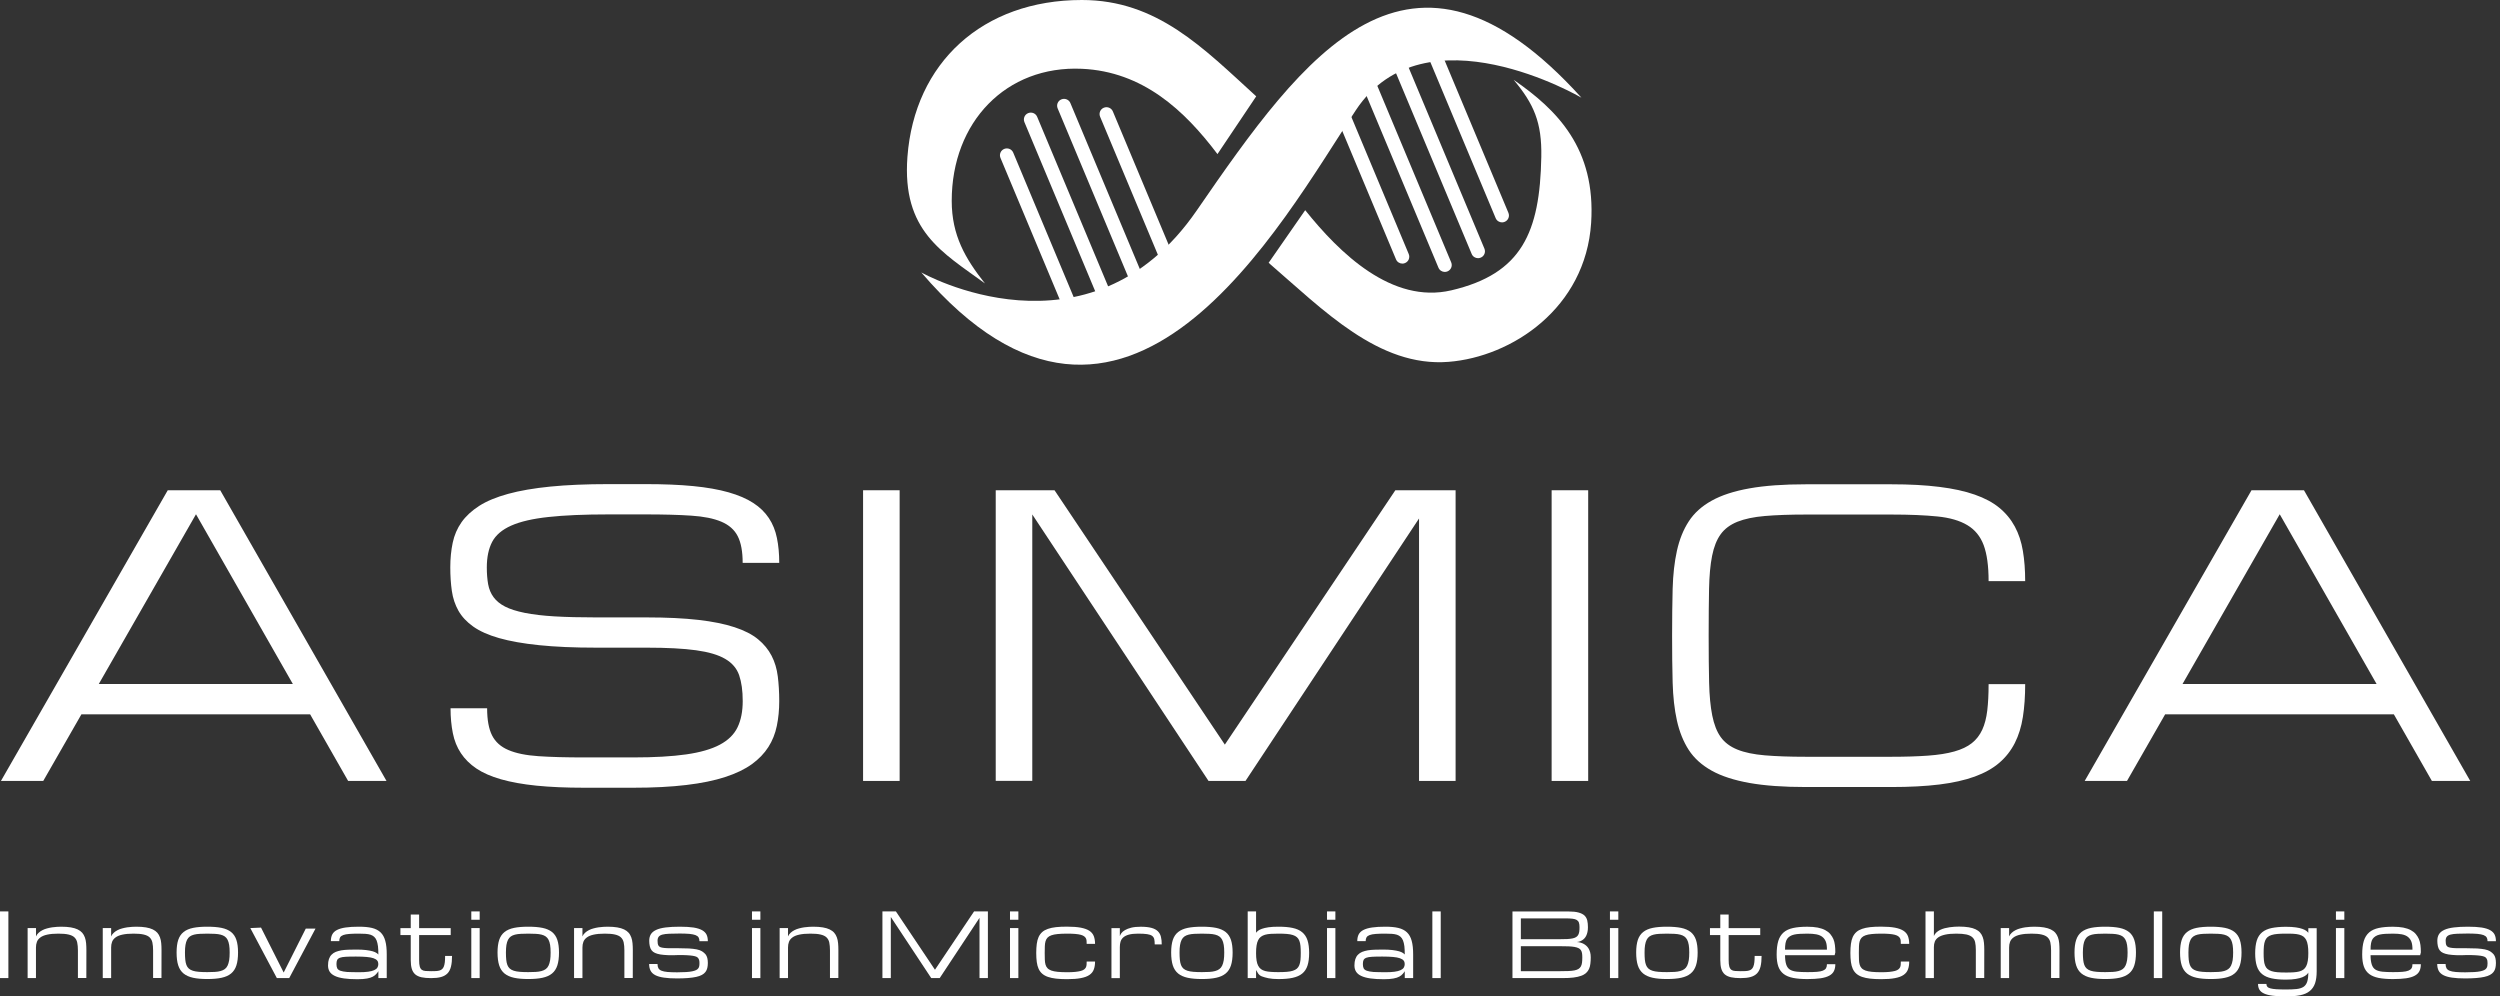 <svg width="138" height="55" viewBox="0 0 138 55" fill="none" xmlns="http://www.w3.org/2000/svg">
<rect x="0" y="0" width="138" height="55" fill="#333333" stroke="none"/>
<path d="M17.119 39.431H4.494L2.387 43.108H0.052L9.26 27.062H12.157L21.335 43.108H19.217L17.119 39.431ZM16.166 37.758L10.819 28.387L5.452 37.758H16.166Z" fill="white"/>
<path d="M35.7 34.081C36.807 34.081 37.757 34.128 38.547 34.218C39.34 34.309 40.007 34.443 40.549 34.623C41.092 34.801 41.524 35.023 41.846 35.289C42.168 35.554 42.416 35.858 42.592 36.198C42.768 36.537 42.881 36.915 42.934 37.337C42.986 37.755 43.014 38.21 43.014 38.7C43.014 39.184 42.969 39.642 42.881 40.069C42.793 40.496 42.639 40.885 42.413 41.238C42.187 41.591 41.885 41.906 41.499 42.185C41.114 42.461 40.623 42.7 40.029 42.891C39.434 43.086 38.718 43.233 37.881 43.332C37.044 43.433 36.066 43.483 34.946 43.483H32.255C31.247 43.483 30.364 43.444 29.609 43.368C28.852 43.291 28.202 43.173 27.654 43.017C27.109 42.861 26.654 42.661 26.299 42.423C25.941 42.182 25.658 41.9 25.443 41.577C25.228 41.254 25.079 40.885 24.997 40.471C24.914 40.058 24.87 39.598 24.87 39.097H26.889C26.889 39.735 26.98 40.233 27.161 40.592C27.343 40.953 27.643 41.224 28.064 41.402C28.486 41.583 29.036 41.695 29.719 41.741C30.402 41.788 31.247 41.81 32.255 41.81H34.946C36.121 41.81 37.099 41.755 37.878 41.643C38.657 41.531 39.274 41.353 39.737 41.106C40.199 40.86 40.524 40.54 40.714 40.143C40.904 39.746 40.998 39.264 40.998 38.697C40.998 38.128 40.932 37.657 40.802 37.276C40.673 36.898 40.417 36.597 40.034 36.373C39.654 36.148 39.114 35.99 38.42 35.894C37.727 35.798 36.821 35.751 35.7 35.751H32.927C31.694 35.751 30.639 35.705 29.761 35.614C28.882 35.524 28.144 35.393 27.549 35.223C26.955 35.053 26.478 34.84 26.12 34.585C25.762 34.331 25.492 34.04 25.305 33.712C25.121 33.383 25 33.022 24.942 32.62C24.884 32.217 24.856 31.785 24.856 31.319C24.856 30.832 24.901 30.38 24.989 29.961C25.077 29.542 25.239 29.165 25.476 28.828C25.713 28.491 26.041 28.19 26.453 27.924C26.867 27.659 27.398 27.44 28.045 27.262C28.692 27.084 29.471 26.95 30.383 26.859C31.294 26.769 32.365 26.723 33.599 26.723H35.617C36.625 26.723 37.509 26.758 38.264 26.832C39.021 26.906 39.671 27.021 40.219 27.177C40.764 27.333 41.218 27.527 41.579 27.763C41.94 27.995 42.226 28.275 42.441 28.598C42.656 28.921 42.804 29.288 42.887 29.701C42.972 30.112 43.014 30.569 43.014 31.07H40.995C40.995 30.443 40.904 29.953 40.722 29.597C40.541 29.241 40.238 28.976 39.819 28.798C39.398 28.62 38.845 28.508 38.159 28.464C37.473 28.417 36.625 28.395 35.617 28.395H33.599C32.255 28.395 31.148 28.442 30.278 28.538C29.411 28.631 28.723 28.79 28.219 29.014C27.715 29.238 27.365 29.537 27.167 29.912C26.971 30.287 26.872 30.758 26.872 31.322C26.872 31.669 26.897 31.979 26.946 32.253C26.996 32.524 27.095 32.762 27.247 32.967C27.398 33.172 27.61 33.345 27.883 33.485C28.155 33.624 28.516 33.739 28.965 33.83C29.414 33.92 29.962 33.986 30.609 34.024C31.256 34.062 32.029 34.081 32.924 34.081H35.7Z" fill="white"/>
<path d="M47.642 27.062H49.66V43.108H47.642V27.062Z" fill="white"/>
<path d="M56.982 28.398V43.105H54.964V27.062H58.21L67.611 41.103L77.023 27.062H80.349V43.108H78.331V28.62L68.751 43.108H66.711L56.982 28.398Z" fill="white"/>
<path d="M85.65 27.062H87.668V43.108H85.65V27.062Z" fill="white"/>
<path d="M109.771 32.077C109.771 31.242 109.68 30.58 109.499 30.093C109.317 29.605 109.014 29.236 108.595 28.987C108.174 28.735 107.623 28.576 106.941 28.508C106.258 28.439 105.412 28.403 104.405 28.403H99.688C98.79 28.403 98.035 28.431 97.424 28.483C96.81 28.535 96.306 28.642 95.907 28.8C95.508 28.962 95.199 29.189 94.982 29.49C94.764 29.789 94.607 30.186 94.508 30.681C94.409 31.177 94.354 31.785 94.34 32.505C94.326 33.224 94.318 34.087 94.318 35.089C94.318 36.091 94.326 36.953 94.343 37.673C94.359 38.393 94.417 39.001 94.516 39.496C94.616 39.992 94.77 40.389 94.984 40.687C95.199 40.986 95.505 41.216 95.904 41.377C96.303 41.539 96.81 41.643 97.421 41.695C98.035 41.747 98.79 41.774 99.685 41.774H104.402C105.187 41.774 105.861 41.752 106.428 41.711C106.996 41.67 107.48 41.594 107.88 41.481C108.279 41.369 108.601 41.216 108.846 41.021C109.091 40.827 109.281 40.581 109.419 40.285C109.556 39.989 109.647 39.633 109.697 39.22C109.746 38.807 109.771 38.319 109.771 37.764H111.79C111.79 38.432 111.748 39.037 111.663 39.576C111.58 40.115 111.429 40.597 111.217 41.016C111.002 41.438 110.718 41.802 110.36 42.108C110.003 42.415 109.551 42.667 109.006 42.867C108.461 43.064 107.808 43.212 107.051 43.305C106.293 43.398 105.412 43.444 104.402 43.444H99.685C98.451 43.444 97.413 43.37 96.571 43.22C95.728 43.069 95.031 42.845 94.486 42.541C93.941 42.237 93.517 41.856 93.219 41.397C92.922 40.937 92.705 40.397 92.567 39.779C92.429 39.16 92.352 38.459 92.33 37.679C92.308 36.898 92.3 36.036 92.3 35.089C92.3 34.142 92.311 33.279 92.33 32.499C92.352 31.719 92.429 31.021 92.567 30.399C92.705 29.78 92.919 29.241 93.219 28.781C93.517 28.321 93.938 27.941 94.486 27.637C95.031 27.333 95.728 27.108 96.571 26.958C97.416 26.807 98.454 26.733 99.685 26.733H104.402C105.41 26.733 106.293 26.78 107.051 26.876C107.808 26.969 108.458 27.111 109.006 27.303C109.551 27.494 110.005 27.735 110.36 28.028C110.718 28.321 111.002 28.666 111.217 29.063C111.432 29.46 111.58 29.909 111.663 30.41C111.748 30.911 111.79 31.47 111.79 32.08H109.771V32.077Z" fill="white"/>
<path d="M132.141 39.431H119.516L117.41 43.108H115.075L124.283 27.062H127.179L136.357 43.108H134.24L132.141 39.431ZM131.189 37.758L125.841 28.387L120.474 37.758H131.189Z" fill="white"/>
<path d="M0 50.31H0.463V53.99H0V50.31Z" fill="white"/>
<path d="M4.301 53.992V52.459C4.301 52.29 4.287 52.145 4.262 52.027C4.238 51.909 4.185 51.816 4.108 51.742C4.031 51.668 3.921 51.619 3.781 51.586C3.64 51.553 3.453 51.537 3.222 51.537C2.971 51.537 2.764 51.556 2.605 51.592C2.445 51.627 2.318 51.679 2.228 51.748C2.137 51.816 2.073 51.895 2.038 51.989C2.002 52.082 1.985 52.188 1.985 52.303V53.99H1.525V51.23H1.988V51.69C2.021 51.611 2.071 51.545 2.134 51.488C2.197 51.43 2.266 51.383 2.346 51.343C2.426 51.301 2.508 51.271 2.602 51.247C2.693 51.222 2.787 51.203 2.877 51.189C2.968 51.175 3.059 51.167 3.144 51.162C3.23 51.156 3.31 51.154 3.379 51.154C3.585 51.154 3.761 51.167 3.91 51.192C4.059 51.217 4.185 51.255 4.287 51.304C4.389 51.353 4.474 51.416 4.538 51.488C4.601 51.559 4.648 51.646 4.684 51.742C4.72 51.838 4.742 51.947 4.753 52.065C4.764 52.186 4.769 52.314 4.769 52.454L4.766 53.987H4.301V53.992Z" fill="white"/>
<path d="M8.451 53.992V52.459C8.451 52.29 8.437 52.145 8.412 52.027C8.387 51.909 8.335 51.816 8.258 51.742C8.181 51.668 8.071 51.619 7.93 51.586C7.79 51.553 7.603 51.537 7.371 51.537C7.121 51.537 6.914 51.556 6.755 51.592C6.595 51.627 6.468 51.679 6.377 51.748C6.286 51.816 6.223 51.895 6.187 51.989C6.151 52.082 6.135 52.188 6.135 52.303V53.99H5.672V51.23H6.135V51.69C6.168 51.611 6.218 51.545 6.281 51.488C6.344 51.43 6.413 51.383 6.493 51.343C6.573 51.301 6.655 51.271 6.749 51.247C6.84 51.222 6.934 51.203 7.024 51.189C7.115 51.175 7.206 51.167 7.291 51.162C7.377 51.156 7.457 51.154 7.526 51.154C7.732 51.154 7.908 51.167 8.057 51.192C8.206 51.217 8.332 51.255 8.434 51.304C8.536 51.353 8.621 51.416 8.685 51.488C8.748 51.559 8.795 51.646 8.831 51.742C8.867 51.838 8.889 51.947 8.9 52.065C8.911 52.186 8.916 52.314 8.916 52.454L8.913 53.987H8.451V53.992Z" fill="white"/>
<path d="M9.748 52.58C9.748 52.301 9.778 52.068 9.838 51.885C9.899 51.701 9.998 51.556 10.133 51.447C10.268 51.34 10.444 51.263 10.659 51.219C10.874 51.175 11.135 51.154 11.444 51.154C11.752 51.154 12.014 51.175 12.229 51.219C12.443 51.263 12.62 51.34 12.755 51.447C12.889 51.553 12.989 51.701 13.049 51.885C13.11 52.068 13.14 52.301 13.14 52.58C13.14 52.865 13.11 53.103 13.049 53.289C12.989 53.478 12.889 53.628 12.755 53.738C12.62 53.85 12.443 53.927 12.229 53.973C12.014 54.02 11.752 54.042 11.444 54.042C11.135 54.042 10.874 54.02 10.659 53.973C10.444 53.927 10.268 53.847 10.133 53.738C9.998 53.626 9.899 53.478 9.838 53.289C9.778 53.103 9.748 52.865 9.748 52.58ZM10.21 52.58C10.21 52.73 10.216 52.865 10.227 52.977C10.238 53.089 10.26 53.185 10.29 53.267C10.32 53.346 10.364 53.412 10.422 53.464C10.48 53.516 10.552 53.554 10.645 53.585C10.736 53.615 10.849 53.634 10.978 53.645C11.111 53.656 11.265 53.661 11.444 53.661C11.598 53.661 11.736 53.658 11.857 53.65C11.978 53.642 12.085 53.628 12.176 53.601C12.267 53.576 12.344 53.541 12.408 53.494C12.471 53.448 12.523 53.385 12.562 53.303C12.6 53.223 12.63 53.122 12.65 53.004C12.669 52.886 12.677 52.744 12.677 52.58C12.677 52.418 12.669 52.279 12.65 52.164C12.63 52.049 12.603 51.953 12.562 51.876C12.523 51.8 12.471 51.737 12.408 51.693C12.344 51.649 12.267 51.614 12.176 51.592C12.085 51.57 11.981 51.553 11.857 51.548C11.736 51.542 11.598 51.537 11.444 51.537C11.29 51.537 11.152 51.54 11.031 51.548C10.91 51.553 10.802 51.57 10.711 51.592C10.62 51.614 10.543 51.649 10.48 51.693C10.417 51.737 10.364 51.8 10.326 51.876C10.287 51.953 10.257 52.049 10.238 52.164C10.218 52.279 10.21 52.418 10.21 52.58Z" fill="white"/>
<path d="M13.817 51.23L14.409 51.203L15.659 53.683L16.879 51.258H17.416L15.965 53.99H15.282L13.817 51.23Z" fill="white"/>
<path d="M20.883 53.612C20.878 53.631 20.842 53.68 20.776 53.757C20.729 53.815 20.663 53.867 20.583 53.91C20.503 53.954 20.396 53.99 20.261 54.014C20.126 54.039 19.95 54.053 19.732 54.053C19.44 54.053 19.192 54.039 18.989 54.009C18.782 53.979 18.614 53.935 18.485 53.872C18.355 53.812 18.259 53.733 18.198 53.637C18.138 53.541 18.107 53.426 18.107 53.294C18.107 53.155 18.124 53.037 18.157 52.941C18.19 52.845 18.237 52.763 18.303 52.698C18.369 52.632 18.443 52.58 18.534 52.544C18.625 52.509 18.727 52.479 18.843 52.459C18.958 52.44 19.082 52.429 19.22 52.424C19.358 52.418 19.501 52.416 19.655 52.416C19.875 52.416 20.06 52.424 20.206 52.443C20.354 52.462 20.476 52.484 20.569 52.511C20.663 52.539 20.734 52.569 20.781 52.602C20.828 52.635 20.864 52.662 20.886 52.689C20.886 52.511 20.878 52.358 20.864 52.232C20.847 52.106 20.822 51.999 20.789 51.915C20.754 51.83 20.71 51.761 20.654 51.712C20.599 51.663 20.533 51.624 20.453 51.597C20.374 51.572 20.28 51.556 20.175 51.548C20.071 51.54 19.947 51.537 19.812 51.537C19.6 51.537 19.424 51.542 19.283 51.553C19.143 51.564 19.033 51.583 18.95 51.614C18.867 51.644 18.81 51.685 18.776 51.739C18.744 51.794 18.727 51.863 18.727 51.95H18.264C18.264 51.805 18.289 51.682 18.341 51.581C18.394 51.479 18.479 51.397 18.603 51.334C18.727 51.271 18.884 51.225 19.082 51.197C19.28 51.167 19.523 51.154 19.812 51.154C20.096 51.154 20.335 51.175 20.531 51.222C20.726 51.269 20.886 51.351 21.007 51.466C21.128 51.583 21.216 51.739 21.268 51.937C21.324 52.134 21.348 52.383 21.348 52.687V53.99H20.886V53.612H20.883ZM19.809 53.667C20.013 53.667 20.184 53.658 20.321 53.639C20.459 53.62 20.569 53.593 20.652 53.554C20.734 53.516 20.795 53.47 20.831 53.412C20.866 53.355 20.883 53.289 20.883 53.215C20.883 53.141 20.864 53.075 20.822 53.023C20.781 52.971 20.712 52.928 20.619 52.895C20.522 52.862 20.396 52.837 20.239 52.824C20.082 52.81 19.886 52.802 19.655 52.802C19.424 52.802 19.236 52.804 19.096 52.813C18.953 52.821 18.843 52.837 18.765 52.867C18.688 52.898 18.636 52.938 18.611 52.993C18.584 53.048 18.573 53.122 18.573 53.218C18.573 53.311 18.587 53.39 18.614 53.448C18.642 53.505 18.699 53.552 18.788 53.585C18.876 53.617 19 53.639 19.162 53.653C19.322 53.658 19.539 53.667 19.809 53.667Z" fill="white"/>
<path d="M24.953 52.763C24.953 52.999 24.934 53.193 24.895 53.352C24.857 53.511 24.791 53.637 24.702 53.73C24.611 53.823 24.493 53.891 24.344 53.932C24.196 53.973 24.014 53.992 23.797 53.992C23.587 53.992 23.408 53.976 23.268 53.946C23.125 53.913 23.009 53.861 22.921 53.785C22.833 53.708 22.769 53.606 22.731 53.478C22.692 53.349 22.673 53.19 22.673 52.999V51.616H22.103V51.233H22.673V50.483H23.136V51.233H24.879V51.616H23.136V52.999C23.136 53.152 23.147 53.27 23.171 53.352C23.193 53.434 23.232 53.494 23.284 53.533C23.337 53.571 23.403 53.593 23.488 53.598C23.573 53.604 23.675 53.609 23.797 53.609C23.893 53.609 23.978 53.606 24.055 53.604C24.132 53.601 24.198 53.59 24.256 53.574C24.314 53.557 24.361 53.533 24.402 53.497C24.444 53.461 24.474 53.415 24.499 53.352C24.523 53.289 24.543 53.212 24.554 53.117C24.565 53.021 24.57 52.906 24.57 52.766H24.953V52.763Z" fill="white"/>
<path d="M26.478 50.77H26.016V50.31H26.478V50.77ZM26.016 51.23H26.478V53.99H26.016V51.23Z" fill="white"/>
<path d="M27.464 52.58C27.464 52.301 27.495 52.068 27.555 51.885C27.616 51.701 27.715 51.556 27.85 51.447C27.985 51.34 28.161 51.263 28.376 51.219C28.591 51.175 28.852 51.154 29.161 51.154C29.469 51.154 29.73 51.175 29.945 51.219C30.16 51.263 30.336 51.34 30.471 51.447C30.606 51.553 30.705 51.701 30.766 51.885C30.826 52.068 30.857 52.301 30.857 52.58C30.857 52.865 30.826 53.103 30.766 53.289C30.705 53.478 30.606 53.628 30.471 53.738C30.336 53.85 30.16 53.927 29.945 53.973C29.73 54.02 29.469 54.042 29.161 54.042C28.852 54.042 28.591 54.02 28.376 53.973C28.161 53.927 27.985 53.847 27.85 53.738C27.715 53.626 27.616 53.478 27.555 53.289C27.495 53.103 27.464 52.865 27.464 52.58ZM27.927 52.58C27.927 52.73 27.933 52.865 27.944 52.977C27.954 53.089 27.977 53.185 28.007 53.267C28.037 53.346 28.081 53.412 28.139 53.464C28.197 53.516 28.268 53.554 28.362 53.585C28.453 53.615 28.566 53.634 28.695 53.645C28.827 53.656 28.982 53.661 29.161 53.661C29.315 53.661 29.452 53.658 29.574 53.65C29.695 53.642 29.802 53.628 29.893 53.601C29.984 53.576 30.061 53.541 30.124 53.494C30.188 53.448 30.24 53.385 30.279 53.303C30.317 53.223 30.347 53.122 30.367 53.004C30.386 52.886 30.394 52.744 30.394 52.58C30.394 52.418 30.386 52.279 30.367 52.164C30.347 52.049 30.32 51.953 30.279 51.876C30.24 51.8 30.188 51.737 30.124 51.693C30.061 51.649 29.984 51.614 29.893 51.592C29.802 51.57 29.698 51.553 29.574 51.548C29.452 51.542 29.315 51.537 29.161 51.537C29.006 51.537 28.869 51.54 28.747 51.548C28.626 51.553 28.519 51.57 28.428 51.592C28.337 51.614 28.26 51.649 28.197 51.693C28.134 51.737 28.081 51.8 28.043 51.876C28.004 51.953 27.974 52.049 27.954 52.164C27.938 52.279 27.927 52.418 27.927 52.58Z" fill="white"/>
<path d="M34.466 53.992V52.459C34.466 52.29 34.453 52.145 34.428 52.027C34.403 51.909 34.351 51.816 34.274 51.742C34.197 51.668 34.086 51.619 33.946 51.586C33.806 51.553 33.618 51.537 33.387 51.537C33.136 51.537 32.93 51.556 32.77 51.592C32.61 51.627 32.484 51.679 32.393 51.748C32.302 51.816 32.239 51.895 32.203 51.989C32.167 52.082 32.151 52.188 32.151 52.303V53.99H31.688V51.23H32.151V51.69C32.184 51.611 32.233 51.545 32.297 51.488C32.36 51.43 32.429 51.383 32.509 51.343C32.588 51.301 32.671 51.271 32.765 51.247C32.855 51.222 32.949 51.203 33.04 51.189C33.131 51.175 33.222 51.167 33.307 51.162C33.392 51.156 33.472 51.154 33.541 51.154C33.748 51.154 33.924 51.167 34.073 51.192C34.221 51.217 34.348 51.255 34.45 51.304C34.552 51.353 34.637 51.416 34.7 51.488C34.764 51.559 34.81 51.646 34.846 51.742C34.882 51.838 34.904 51.947 34.915 52.065C34.926 52.186 34.932 52.314 34.932 52.454L34.929 53.987H34.466V53.992Z" fill="white"/>
<path d="M36.881 52.725C36.716 52.719 36.573 52.706 36.454 52.687C36.336 52.667 36.234 52.637 36.157 52.602C36.077 52.566 36.014 52.517 35.967 52.454C35.92 52.391 35.887 52.317 35.868 52.227C35.849 52.136 35.837 52.038 35.837 51.934C35.837 51.789 35.868 51.668 35.928 51.57C35.989 51.471 36.088 51.392 36.223 51.329C36.358 51.266 36.534 51.222 36.749 51.195C36.964 51.167 37.225 51.154 37.534 51.154C37.839 51.154 38.09 51.17 38.288 51.2C38.486 51.233 38.643 51.282 38.759 51.348C38.875 51.414 38.957 51.498 39.004 51.597C39.051 51.698 39.073 51.819 39.073 51.956H38.61C38.61 51.868 38.594 51.8 38.561 51.745C38.528 51.69 38.47 51.649 38.387 51.616C38.305 51.586 38.195 51.564 38.057 51.55C37.919 51.54 37.743 51.531 37.531 51.531C37.3 51.531 37.104 51.534 36.947 51.542C36.79 51.548 36.664 51.564 36.567 51.589C36.471 51.614 36.402 51.655 36.361 51.707C36.319 51.759 36.297 51.833 36.297 51.926C36.297 51.98 36.3 52.032 36.308 52.084C36.317 52.136 36.333 52.18 36.358 52.213C36.383 52.246 36.421 52.273 36.471 52.29C36.52 52.306 36.589 52.32 36.675 52.328C36.76 52.336 36.867 52.342 36.994 52.342C37.121 52.342 37.275 52.342 37.454 52.342C37.671 52.342 37.864 52.347 38.029 52.355C38.195 52.366 38.338 52.383 38.456 52.405C38.577 52.429 38.676 52.465 38.754 52.514C38.831 52.563 38.894 52.618 38.944 52.676C38.99 52.733 39.023 52.802 39.043 52.881C39.062 52.96 39.073 53.051 39.073 53.155C39.073 53.259 39.062 53.352 39.043 53.434C39.023 53.516 38.99 53.59 38.941 53.653C38.891 53.716 38.828 53.771 38.745 53.815C38.663 53.861 38.558 53.897 38.434 53.924C38.307 53.952 38.159 53.973 37.985 53.987C37.812 54.001 37.608 54.009 37.377 54.009C37.088 54.009 36.845 53.995 36.647 53.965C36.452 53.938 36.292 53.891 36.171 53.828C36.05 53.765 35.964 53.683 35.912 53.582C35.86 53.481 35.832 53.357 35.832 53.212H36.295C36.295 53.308 36.311 53.385 36.344 53.445C36.377 53.505 36.435 53.552 36.518 53.585C36.6 53.617 36.71 53.642 36.848 53.653C36.986 53.664 37.162 53.672 37.374 53.672C37.567 53.672 37.732 53.667 37.867 53.658C38.002 53.65 38.117 53.637 38.208 53.617C38.299 53.598 38.374 53.574 38.426 53.549C38.478 53.522 38.52 53.489 38.547 53.45C38.575 53.412 38.591 53.368 38.599 53.322C38.608 53.275 38.61 53.223 38.61 53.166C38.61 53.114 38.608 53.067 38.599 53.026C38.591 52.985 38.575 52.944 38.55 52.903C38.525 52.862 38.486 52.832 38.437 52.81C38.387 52.788 38.319 52.772 38.233 52.758C38.148 52.744 38.04 52.736 37.914 52.728C37.787 52.719 37.633 52.719 37.454 52.719C37.239 52.733 37.046 52.73 36.881 52.725Z" fill="white"/>
<path d="M41.973 50.77H41.51V50.31H41.973V50.77ZM41.51 51.23H41.973V53.99H41.51V51.23Z" fill="white"/>
<path d="M45.814 53.992V52.459C45.814 52.29 45.8 52.145 45.776 52.027C45.751 51.909 45.698 51.816 45.621 51.742C45.544 51.668 45.434 51.619 45.294 51.586C45.153 51.553 44.966 51.537 44.735 51.537C44.484 51.537 44.278 51.556 44.118 51.592C43.958 51.627 43.831 51.679 43.741 51.748C43.65 51.816 43.586 51.895 43.551 51.989C43.515 52.082 43.498 52.188 43.498 52.303V53.99H43.036V51.23H43.498V51.69C43.531 51.611 43.581 51.545 43.644 51.488C43.708 51.43 43.776 51.383 43.856 51.343C43.936 51.301 44.019 51.271 44.112 51.247C44.203 51.222 44.297 51.203 44.388 51.189C44.478 51.175 44.569 51.167 44.655 51.162C44.74 51.156 44.82 51.154 44.889 51.154C45.095 51.154 45.272 51.167 45.42 51.192C45.569 51.217 45.696 51.255 45.797 51.304C45.899 51.353 45.985 51.416 46.048 51.488C46.111 51.559 46.158 51.646 46.194 51.742C46.23 51.838 46.252 51.947 46.263 52.065C46.274 52.186 46.279 52.314 46.279 52.454L46.277 53.987H45.814V53.992Z" fill="white"/>
<path d="M49.173 50.617V53.99H48.71V50.31H49.454L51.61 53.53L53.769 50.31H54.532V53.99H54.069V50.666L51.872 53.99H51.403L49.173 50.617Z" fill="white"/>
<path d="M56.214 50.77H55.752V50.31H56.214V50.77ZM55.752 51.23H56.214V53.99H55.752V51.23Z" fill="white"/>
<path d="M57.2 52.605C57.2 52.416 57.211 52.246 57.23 52.101C57.25 51.956 57.283 51.827 57.332 51.72C57.382 51.614 57.448 51.523 57.531 51.449C57.613 51.375 57.718 51.318 57.844 51.274C57.971 51.23 58.12 51.197 58.293 51.178C58.467 51.159 58.668 51.151 58.899 51.151C59.208 51.151 59.461 51.17 59.662 51.208C59.86 51.247 60.02 51.304 60.136 51.381C60.251 51.457 60.331 51.556 60.378 51.676C60.422 51.794 60.447 51.937 60.447 52.101H59.984C59.984 52.041 59.981 51.986 59.979 51.937C59.976 51.887 59.965 51.838 59.943 51.797C59.923 51.756 59.89 51.718 59.846 51.685C59.802 51.652 59.742 51.624 59.662 51.602C59.582 51.581 59.48 51.564 59.356 51.553C59.232 51.542 59.081 51.537 58.902 51.537C58.695 51.537 58.522 51.545 58.382 51.559C58.241 51.572 58.125 51.597 58.032 51.63C57.941 51.663 57.869 51.707 57.82 51.761C57.77 51.816 57.734 51.882 57.712 51.961C57.69 52.041 57.677 52.134 57.674 52.24C57.671 52.347 57.668 52.47 57.668 52.61C57.668 52.747 57.671 52.867 57.674 52.971C57.677 53.075 57.69 53.169 57.712 53.245C57.734 53.325 57.77 53.39 57.82 53.442C57.869 53.497 57.941 53.538 58.032 53.574C58.123 53.606 58.238 53.631 58.382 53.645C58.522 53.658 58.695 53.667 58.902 53.667C59.081 53.667 59.232 53.661 59.356 53.648C59.48 53.634 59.582 53.617 59.662 53.596C59.742 53.574 59.805 53.544 59.846 53.511C59.89 53.478 59.921 53.437 59.943 53.396C59.962 53.352 59.976 53.303 59.979 53.251C59.981 53.199 59.984 53.141 59.984 53.078H60.447C60.447 53.245 60.425 53.39 60.378 53.513C60.334 53.637 60.251 53.738 60.136 53.817C60.02 53.897 59.863 53.954 59.662 53.992C59.464 54.031 59.208 54.05 58.899 54.05C58.668 54.05 58.467 54.039 58.293 54.02C58.12 54.001 57.971 53.968 57.844 53.924C57.718 53.88 57.613 53.82 57.531 53.749C57.448 53.678 57.382 53.587 57.332 53.481C57.283 53.374 57.25 53.248 57.23 53.105C57.211 52.963 57.2 52.791 57.2 52.605Z" fill="white"/>
<path d="M63.74 52.131C63.74 52.016 63.732 51.92 63.715 51.843C63.699 51.767 63.657 51.707 63.597 51.66C63.536 51.614 63.443 51.583 63.319 51.564C63.195 51.545 63.029 51.537 62.817 51.537C62.611 51.537 62.44 51.556 62.311 51.592C62.181 51.627 62.08 51.679 62.005 51.745C61.931 51.811 61.881 51.89 61.854 51.98C61.826 52.071 61.815 52.172 61.815 52.284V53.992H61.352V51.233H61.815V51.671C61.832 51.622 61.862 51.567 61.903 51.507C61.947 51.447 62.013 51.392 62.102 51.34C62.19 51.288 62.305 51.244 62.446 51.208C62.586 51.173 62.762 51.156 62.972 51.156C63.214 51.156 63.41 51.178 63.561 51.219C63.712 51.26 63.831 51.323 63.913 51.405C63.996 51.488 64.054 51.589 64.084 51.712C64.114 51.833 64.128 51.972 64.128 52.131H63.74Z" fill="white"/>
<path d="M64.648 52.58C64.648 52.301 64.679 52.068 64.739 51.885C64.8 51.701 64.899 51.556 65.034 51.447C65.169 51.34 65.345 51.263 65.56 51.219C65.775 51.175 66.036 51.154 66.345 51.154C66.653 51.154 66.915 51.175 67.129 51.219C67.344 51.263 67.52 51.34 67.655 51.447C67.79 51.553 67.889 51.701 67.95 51.885C68.011 52.068 68.041 52.301 68.041 52.58C68.041 52.865 68.011 53.103 67.95 53.289C67.889 53.478 67.79 53.628 67.655 53.738C67.52 53.85 67.344 53.927 67.129 53.973C66.915 54.02 66.653 54.042 66.345 54.042C66.036 54.042 65.775 54.02 65.56 53.973C65.345 53.927 65.169 53.847 65.034 53.738C64.899 53.626 64.8 53.478 64.739 53.289C64.679 53.103 64.648 52.865 64.648 52.58ZM65.111 52.58C65.111 52.73 65.117 52.865 65.128 52.977C65.139 53.089 65.161 53.185 65.191 53.267C65.221 53.346 65.265 53.412 65.323 53.464C65.381 53.516 65.453 53.554 65.546 53.585C65.637 53.615 65.75 53.634 65.879 53.645C66.011 53.656 66.166 53.661 66.345 53.661C66.499 53.661 66.636 53.658 66.758 53.65C66.879 53.642 66.986 53.628 67.077 53.601C67.168 53.576 67.245 53.541 67.308 53.494C67.372 53.448 67.424 53.385 67.463 53.303C67.501 53.223 67.531 53.122 67.551 53.004C67.57 52.886 67.578 52.744 67.578 52.58C67.578 52.418 67.57 52.279 67.551 52.164C67.531 52.049 67.504 51.953 67.463 51.876C67.424 51.8 67.372 51.737 67.308 51.693C67.245 51.649 67.168 51.614 67.077 51.592C66.986 51.57 66.882 51.553 66.758 51.548C66.636 51.542 66.499 51.537 66.345 51.537C66.19 51.537 66.053 51.54 65.932 51.548C65.81 51.553 65.703 51.57 65.612 51.592C65.521 51.614 65.444 51.649 65.381 51.693C65.318 51.737 65.265 51.8 65.227 51.876C65.188 51.953 65.158 52.049 65.139 52.164C65.119 52.279 65.111 52.418 65.111 52.58Z" fill="white"/>
<path d="M70.569 54.045C70.346 54.045 70.164 54.028 70.015 53.998C69.869 53.968 69.748 53.932 69.655 53.897C69.561 53.861 69.492 53.804 69.443 53.727C69.396 53.65 69.357 53.587 69.335 53.544V53.99H68.873V50.31H69.335V51.49C69.357 51.458 69.39 51.422 69.44 51.381C69.489 51.343 69.561 51.304 69.655 51.271C69.748 51.238 69.869 51.208 70.018 51.186C70.167 51.164 70.351 51.154 70.569 51.154C70.877 51.154 71.139 51.175 71.353 51.222C71.568 51.269 71.745 51.345 71.879 51.458C72.014 51.57 72.114 51.718 72.174 51.904C72.235 52.09 72.265 52.323 72.265 52.602C72.265 52.881 72.235 53.117 72.174 53.3C72.114 53.486 72.014 53.634 71.879 53.743C71.745 53.853 71.568 53.93 71.353 53.976C71.139 54.023 70.877 54.045 70.569 54.045ZM70.569 53.661C70.748 53.661 70.905 53.656 71.034 53.645C71.166 53.634 71.276 53.615 71.367 53.585C71.458 53.557 71.532 53.516 71.59 53.467C71.648 53.415 71.692 53.352 71.722 53.273C71.753 53.193 71.775 53.1 71.786 52.991C71.797 52.881 71.802 52.752 71.802 52.602C71.802 52.451 71.797 52.323 71.786 52.213C71.775 52.103 71.755 52.008 71.722 51.928C71.692 51.849 71.648 51.786 71.59 51.734C71.532 51.682 71.458 51.644 71.367 51.614C71.276 51.583 71.163 51.564 71.034 51.553C70.902 51.542 70.748 51.537 70.569 51.537C70.415 51.537 70.277 51.54 70.156 51.548C70.035 51.556 69.93 51.57 69.836 51.597C69.745 51.622 69.668 51.66 69.605 51.707C69.542 51.753 69.489 51.816 69.451 51.895C69.409 51.975 69.382 52.073 69.363 52.188C69.343 52.306 69.335 52.446 69.335 52.607C69.335 52.769 69.343 52.906 69.363 53.021C69.382 53.136 69.409 53.231 69.451 53.308C69.492 53.385 69.542 53.448 69.605 53.494C69.668 53.541 69.745 53.576 69.836 53.601C69.927 53.626 70.035 53.639 70.156 53.648C70.277 53.658 70.415 53.661 70.569 53.661Z" fill="white"/>
<path d="M73.713 50.77H73.251V50.31H73.713V50.77ZM73.251 51.23H73.713V53.99H73.251V51.23Z" fill="white"/>
<path d="M77.541 53.612C77.535 53.631 77.499 53.68 77.433 53.757C77.386 53.815 77.32 53.867 77.241 53.91C77.161 53.954 77.053 53.99 76.918 54.014C76.784 54.039 76.607 54.053 76.39 54.053C76.098 54.053 75.85 54.039 75.646 54.009C75.44 53.979 75.272 53.935 75.142 53.872C75.013 53.812 74.917 53.733 74.856 53.637C74.795 53.541 74.765 53.426 74.765 53.294C74.765 53.155 74.782 53.037 74.815 52.941C74.848 52.845 74.895 52.763 74.961 52.698C75.027 52.632 75.101 52.58 75.192 52.544C75.283 52.509 75.385 52.479 75.5 52.459C75.616 52.44 75.74 52.429 75.878 52.424C76.015 52.418 76.158 52.416 76.313 52.416C76.533 52.416 76.717 52.424 76.863 52.443C77.012 52.462 77.133 52.484 77.227 52.511C77.32 52.539 77.392 52.569 77.439 52.602C77.486 52.635 77.522 52.662 77.543 52.689C77.543 52.511 77.535 52.358 77.522 52.232C77.505 52.106 77.48 51.999 77.447 51.915C77.411 51.83 77.367 51.761 77.312 51.712C77.257 51.663 77.191 51.624 77.111 51.597C77.031 51.572 76.938 51.556 76.833 51.548C76.728 51.54 76.605 51.537 76.47 51.537C76.258 51.537 76.081 51.542 75.941 51.553C75.8 51.564 75.69 51.583 75.608 51.614C75.525 51.644 75.467 51.685 75.434 51.739C75.401 51.794 75.385 51.863 75.385 51.95H74.922C74.922 51.805 74.947 51.682 74.999 51.581C75.052 51.479 75.137 51.397 75.261 51.334C75.385 51.271 75.542 51.225 75.74 51.197C75.938 51.167 76.18 51.154 76.47 51.154C76.753 51.154 76.993 51.175 77.188 51.222C77.384 51.269 77.543 51.351 77.665 51.466C77.786 51.583 77.874 51.739 77.926 51.937C77.981 52.134 78.006 52.383 78.006 52.687V53.99H77.543V53.612H77.541ZM76.467 53.667C76.671 53.667 76.841 53.658 76.979 53.639C77.117 53.62 77.227 53.593 77.309 53.554C77.392 53.516 77.453 53.47 77.488 53.412C77.524 53.355 77.541 53.289 77.541 53.215C77.541 53.141 77.522 53.075 77.48 53.023C77.439 52.971 77.37 52.928 77.276 52.895C77.18 52.862 77.053 52.837 76.896 52.824C76.739 52.81 76.544 52.802 76.313 52.802C76.081 52.802 75.894 52.804 75.754 52.813C75.611 52.821 75.5 52.837 75.423 52.867C75.346 52.898 75.294 52.938 75.269 52.993C75.242 53.048 75.231 53.122 75.231 53.218C75.231 53.311 75.244 53.39 75.272 53.448C75.299 53.505 75.357 53.552 75.445 53.585C75.533 53.617 75.657 53.639 75.82 53.653C75.98 53.658 76.194 53.667 76.467 53.667Z" fill="white"/>
<path d="M79.066 50.31H79.528V53.99H79.066V50.31Z" fill="white"/>
<path d="M83.488 53.992V50.313H86.575C86.806 50.313 86.994 50.332 87.134 50.371C87.274 50.409 87.385 50.464 87.462 50.535C87.539 50.609 87.588 50.699 87.616 50.806C87.641 50.915 87.654 51.039 87.654 51.181C87.654 51.282 87.646 51.373 87.627 51.452C87.61 51.531 87.586 51.597 87.558 51.655C87.528 51.712 87.498 51.761 87.459 51.8C87.423 51.838 87.385 51.871 87.346 51.895C87.255 51.956 87.153 51.991 87.038 51.999C87.184 52.008 87.31 52.043 87.423 52.104C87.47 52.131 87.519 52.164 87.564 52.205C87.61 52.246 87.652 52.295 87.688 52.355C87.723 52.416 87.754 52.487 87.776 52.566C87.798 52.646 87.809 52.739 87.809 52.846C87.809 52.974 87.803 53.089 87.789 53.196C87.778 53.303 87.754 53.398 87.715 53.483C87.679 53.568 87.624 53.642 87.555 53.705C87.487 53.768 87.396 53.823 87.28 53.864C87.164 53.908 87.024 53.938 86.859 53.96C86.693 53.982 86.492 53.99 86.261 53.99H83.488V53.992ZM86.107 51.843C86.264 51.843 86.402 51.841 86.514 51.835C86.627 51.83 86.727 51.816 86.806 51.8C86.886 51.783 86.952 51.759 87.002 51.726C87.051 51.696 87.09 51.655 87.118 51.605C87.145 51.556 87.164 51.496 87.175 51.427C87.186 51.359 87.189 51.274 87.189 51.178C87.189 51.077 87.178 50.992 87.156 50.929C87.134 50.866 87.093 50.817 87.035 50.781C86.977 50.746 86.897 50.724 86.801 50.713C86.702 50.702 86.575 50.694 86.421 50.694H83.951V51.843H86.107ZM86.107 53.609C86.286 53.609 86.443 53.606 86.575 53.601C86.707 53.596 86.817 53.585 86.911 53.566C87.002 53.546 87.076 53.522 87.131 53.486C87.186 53.45 87.23 53.407 87.263 53.349C87.294 53.292 87.316 53.223 87.327 53.141C87.338 53.059 87.343 52.96 87.343 52.846C87.343 52.755 87.338 52.678 87.327 52.613C87.316 52.547 87.294 52.49 87.263 52.446C87.233 52.399 87.189 52.364 87.131 52.336C87.076 52.309 87.002 52.287 86.911 52.27C86.82 52.254 86.707 52.243 86.575 52.238C86.443 52.232 86.289 52.23 86.107 52.23H83.951V53.609H86.107Z" fill="white"/>
<path d="M89.331 50.77H88.869V50.31H89.331V50.77ZM88.869 51.23H89.331V53.99H88.869V51.23Z" fill="white"/>
<path d="M90.317 52.58C90.317 52.301 90.348 52.068 90.408 51.885C90.469 51.701 90.568 51.556 90.703 51.447C90.838 51.34 91.014 51.263 91.229 51.219C91.444 51.175 91.705 51.154 92.014 51.154C92.322 51.154 92.584 51.175 92.798 51.219C93.013 51.263 93.189 51.34 93.324 51.447C93.459 51.553 93.558 51.701 93.619 51.885C93.68 52.068 93.71 52.301 93.71 52.58C93.71 52.865 93.68 53.103 93.619 53.289C93.558 53.478 93.459 53.628 93.324 53.738C93.189 53.85 93.013 53.927 92.798 53.973C92.584 54.02 92.322 54.042 92.014 54.042C91.705 54.042 91.444 54.02 91.229 53.973C91.014 53.927 90.838 53.847 90.703 53.738C90.568 53.626 90.469 53.478 90.408 53.289C90.348 53.103 90.317 52.865 90.317 52.58ZM90.78 52.58C90.78 52.73 90.785 52.865 90.796 52.977C90.808 53.089 90.829 53.185 90.86 53.267C90.89 53.346 90.934 53.412 90.992 53.464C91.05 53.516 91.121 53.554 91.215 53.585C91.306 53.615 91.419 53.634 91.548 53.645C91.68 53.656 91.835 53.661 92.014 53.661C92.168 53.661 92.305 53.658 92.427 53.65C92.548 53.642 92.655 53.628 92.746 53.601C92.837 53.576 92.914 53.541 92.977 53.494C93.041 53.448 93.093 53.385 93.132 53.303C93.17 53.223 93.2 53.122 93.22 53.004C93.239 52.886 93.247 52.744 93.247 52.58C93.247 52.418 93.239 52.279 93.22 52.164C93.2 52.049 93.173 51.953 93.132 51.876C93.093 51.8 93.041 51.737 92.977 51.693C92.914 51.649 92.837 51.614 92.746 51.592C92.655 51.57 92.55 51.553 92.427 51.548C92.305 51.542 92.168 51.537 92.014 51.537C91.859 51.537 91.722 51.54 91.601 51.548C91.479 51.553 91.372 51.57 91.281 51.592C91.19 51.614 91.113 51.649 91.05 51.693C90.987 51.737 90.934 51.8 90.896 51.876C90.857 51.953 90.827 52.049 90.808 52.164C90.788 52.279 90.78 52.418 90.78 52.58Z" fill="white"/>
<path d="M97.24 52.763C97.24 52.999 97.22 53.193 97.182 53.352C97.143 53.511 97.077 53.637 96.989 53.73C96.898 53.823 96.78 53.891 96.631 53.932C96.482 53.973 96.301 53.992 96.083 53.992C95.874 53.992 95.695 53.976 95.554 53.946C95.411 53.913 95.296 53.861 95.207 53.785C95.119 53.708 95.056 53.606 95.017 53.478C94.979 53.349 94.96 53.19 94.96 52.999V51.616H94.39V51.233H94.96V50.483H95.422V51.233H97.165V51.616H95.422V52.999C95.422 53.152 95.433 53.27 95.458 53.352C95.48 53.434 95.519 53.494 95.571 53.533C95.623 53.571 95.689 53.593 95.775 53.598C95.86 53.604 95.962 53.609 96.083 53.609C96.18 53.609 96.265 53.606 96.342 53.604C96.419 53.601 96.485 53.59 96.543 53.574C96.601 53.557 96.648 53.533 96.689 53.497C96.73 53.461 96.76 53.415 96.785 53.352C96.81 53.289 96.829 53.212 96.84 53.117C96.851 53.021 96.857 52.906 96.857 52.766H97.24V52.763Z" fill="white"/>
<path d="M99.767 54.045C99.459 54.045 99.198 54.023 98.983 53.982C98.768 53.938 98.592 53.867 98.457 53.763C98.322 53.659 98.223 53.519 98.162 53.346C98.102 53.174 98.071 52.952 98.071 52.689C98.071 52.388 98.102 52.139 98.162 51.939C98.223 51.742 98.322 51.586 98.457 51.468C98.592 51.351 98.768 51.271 98.983 51.225C99.198 51.178 99.459 51.156 99.767 51.156C99.988 51.156 100.178 51.173 100.34 51.203C100.503 51.236 100.64 51.282 100.753 51.343C100.866 51.403 100.963 51.477 101.034 51.564C101.106 51.652 101.161 51.742 101.202 51.835C101.243 51.931 101.271 52.041 101.287 52.169C101.304 52.298 101.31 52.432 101.31 52.574L101.271 52.728H98.534C98.534 52.933 98.556 53.103 98.597 53.234C98.638 53.366 98.707 53.461 98.804 53.522C98.9 53.582 99.027 53.62 99.184 53.637C99.341 53.653 99.536 53.661 99.767 53.661C99.98 53.661 100.156 53.656 100.293 53.645C100.431 53.634 100.544 53.612 100.624 53.579C100.704 53.546 100.764 53.502 100.797 53.445C100.83 53.388 100.847 53.314 100.847 53.223H101.31C101.31 53.371 101.285 53.497 101.232 53.604C101.18 53.708 101.095 53.793 100.974 53.858C100.852 53.924 100.695 53.971 100.497 54.001C100.299 54.028 100.057 54.045 99.767 54.045ZM99.767 51.537C99.613 51.537 99.476 51.54 99.355 51.548C99.233 51.556 99.126 51.567 99.035 51.589C98.944 51.611 98.867 51.641 98.804 51.682C98.74 51.723 98.688 51.77 98.65 51.827C98.611 51.882 98.581 51.959 98.561 52.06C98.542 52.158 98.534 52.279 98.534 52.421H100.847C100.847 52.235 100.828 52.087 100.786 51.98C100.745 51.874 100.682 51.786 100.596 51.718C100.511 51.649 100.398 51.603 100.26 51.575C100.125 51.55 99.96 51.537 99.767 51.537Z" fill="white"/>
<path d="M102.141 52.605C102.141 52.416 102.152 52.246 102.171 52.101C102.191 51.956 102.224 51.827 102.273 51.72C102.323 51.614 102.389 51.523 102.472 51.449C102.554 51.375 102.659 51.318 102.785 51.274C102.912 51.23 103.061 51.197 103.234 51.178C103.408 51.159 103.609 51.151 103.84 51.151C104.148 51.151 104.402 51.17 104.603 51.208C104.801 51.247 104.961 51.304 105.076 51.381C105.192 51.457 105.272 51.556 105.319 51.676C105.363 51.794 105.388 51.937 105.388 52.101H104.925C104.925 52.041 104.922 51.986 104.919 51.937C104.917 51.887 104.906 51.838 104.884 51.797C104.864 51.756 104.831 51.718 104.787 51.685C104.743 51.652 104.683 51.624 104.603 51.602C104.523 51.581 104.421 51.564 104.297 51.553C104.173 51.542 104.022 51.537 103.843 51.537C103.636 51.537 103.463 51.545 103.322 51.559C103.182 51.572 103.066 51.597 102.973 51.63C102.882 51.663 102.81 51.707 102.761 51.761C102.711 51.816 102.675 51.882 102.653 51.961C102.631 52.041 102.617 52.134 102.615 52.24C102.612 52.347 102.609 52.47 102.609 52.61C102.609 52.747 102.612 52.867 102.615 52.971C102.617 53.075 102.631 53.169 102.653 53.245C102.675 53.325 102.711 53.39 102.761 53.442C102.81 53.497 102.882 53.538 102.973 53.574C103.064 53.606 103.179 53.631 103.322 53.645C103.463 53.658 103.636 53.667 103.843 53.667C104.022 53.667 104.173 53.661 104.297 53.648C104.421 53.634 104.523 53.617 104.603 53.596C104.683 53.574 104.746 53.544 104.787 53.511C104.831 53.478 104.862 53.437 104.884 53.396C104.903 53.352 104.917 53.303 104.919 53.251C104.922 53.199 104.925 53.141 104.925 53.078H105.388C105.388 53.245 105.366 53.39 105.319 53.513C105.275 53.637 105.192 53.738 105.076 53.817C104.961 53.897 104.804 53.954 104.603 53.992C104.405 54.031 104.148 54.05 103.84 54.05C103.609 54.05 103.408 54.039 103.234 54.02C103.061 54.001 102.912 53.968 102.785 53.924C102.659 53.88 102.554 53.82 102.472 53.749C102.389 53.678 102.323 53.587 102.273 53.481C102.224 53.374 102.191 53.248 102.171 53.105C102.152 52.963 102.141 52.791 102.141 52.605Z" fill="white"/>
<path d="M109.066 53.992V52.435C109.066 52.268 109.053 52.128 109.028 52.013C109.003 51.898 108.951 51.808 108.874 51.737C108.797 51.666 108.686 51.616 108.546 51.583C108.406 51.553 108.218 51.537 107.987 51.537C107.736 51.537 107.53 51.556 107.37 51.592C107.211 51.627 107.084 51.679 106.993 51.742C106.902 51.808 106.839 51.885 106.803 51.975C106.767 52.065 106.751 52.166 106.751 52.279V53.99H106.288V50.31H106.751V51.666C106.784 51.592 106.828 51.526 106.888 51.471C106.949 51.416 107.015 51.37 107.095 51.331C107.172 51.293 107.257 51.263 107.348 51.238C107.439 51.217 107.53 51.197 107.621 51.184C107.712 51.17 107.805 51.162 107.893 51.156C107.982 51.151 108.064 51.148 108.141 51.148C108.348 51.148 108.524 51.162 108.673 51.186C108.821 51.211 108.948 51.247 109.05 51.296C109.155 51.345 109.237 51.405 109.3 51.477C109.364 51.548 109.411 51.633 109.446 51.728C109.482 51.824 109.504 51.931 109.515 52.046C109.526 52.161 109.532 52.29 109.532 52.429L109.529 53.987H109.066V53.992Z" fill="white"/>
<path d="M113.219 53.992V52.459C113.219 52.29 113.205 52.145 113.18 52.027C113.155 51.909 113.103 51.816 113.026 51.742C112.949 51.668 112.839 51.619 112.698 51.586C112.558 51.553 112.371 51.537 112.139 51.537C111.889 51.537 111.682 51.556 111.523 51.592C111.363 51.627 111.236 51.679 111.145 51.748C111.054 51.816 110.991 51.895 110.955 51.989C110.92 52.082 110.903 52.188 110.903 52.303V53.99H110.44V51.23H110.903V51.69C110.936 51.611 110.986 51.545 111.049 51.488C111.112 51.43 111.181 51.383 111.261 51.343C111.341 51.301 111.423 51.271 111.517 51.247C111.608 51.222 111.702 51.203 111.792 51.189C111.883 51.175 111.974 51.167 112.06 51.162C112.145 51.156 112.225 51.154 112.294 51.154C112.5 51.154 112.676 51.167 112.825 51.192C112.974 51.217 113.1 51.255 113.202 51.304C113.304 51.353 113.39 51.416 113.453 51.488C113.516 51.559 113.563 51.646 113.599 51.742C113.635 51.838 113.657 51.947 113.668 52.065C113.679 52.186 113.684 52.314 113.684 52.454L113.681 53.987H113.219V53.992Z" fill="white"/>
<path d="M114.513 52.58C114.513 52.301 114.543 52.068 114.604 51.885C114.664 51.701 114.763 51.556 114.898 51.447C115.033 51.34 115.209 51.263 115.424 51.219C115.639 51.175 115.9 51.154 116.209 51.154C116.517 51.154 116.779 51.175 116.994 51.219C117.208 51.263 117.385 51.34 117.52 51.447C117.655 51.553 117.754 51.701 117.814 51.885C117.875 52.068 117.905 52.301 117.905 52.58C117.905 52.865 117.875 53.103 117.814 53.289C117.754 53.478 117.655 53.628 117.52 53.738C117.385 53.85 117.208 53.927 116.994 53.973C116.779 54.02 116.517 54.042 116.209 54.042C115.9 54.042 115.639 54.02 115.424 53.973C115.209 53.927 115.033 53.847 114.898 53.738C114.763 53.626 114.664 53.478 114.604 53.289C114.543 53.103 114.513 52.865 114.513 52.58ZM114.975 52.58C114.975 52.73 114.981 52.865 114.992 52.977C115.003 53.089 115.025 53.185 115.055 53.267C115.085 53.346 115.13 53.412 115.187 53.464C115.245 53.516 115.317 53.554 115.41 53.585C115.501 53.615 115.614 53.634 115.744 53.645C115.876 53.656 116.03 53.661 116.209 53.661C116.363 53.661 116.501 53.658 116.622 53.65C116.743 53.642 116.85 53.628 116.941 53.601C117.032 53.576 117.109 53.541 117.173 53.494C117.236 53.448 117.288 53.385 117.327 53.303C117.365 53.223 117.396 53.122 117.415 53.004C117.434 52.886 117.443 52.744 117.443 52.58C117.443 52.418 117.434 52.279 117.415 52.164C117.396 52.049 117.368 51.953 117.327 51.876C117.288 51.8 117.236 51.737 117.173 51.693C117.109 51.649 117.032 51.614 116.941 51.592C116.85 51.57 116.746 51.553 116.622 51.548C116.501 51.542 116.363 51.537 116.209 51.537C116.055 51.537 115.917 51.54 115.796 51.548C115.675 51.553 115.567 51.57 115.476 51.592C115.386 51.614 115.308 51.649 115.245 51.693C115.182 51.737 115.129 51.8 115.091 51.876C115.052 51.953 115.022 52.049 115.003 52.164C114.986 52.279 114.975 52.418 114.975 52.58Z" fill="white"/>
<path d="M118.891 50.31H119.354V53.99H118.891V50.31Z" fill="white"/>
<path d="M120.339 52.58C120.339 52.301 120.37 52.068 120.43 51.885C120.491 51.701 120.59 51.556 120.725 51.447C120.86 51.34 121.036 51.263 121.251 51.219C121.466 51.175 121.727 51.154 122.036 51.154C122.344 51.154 122.606 51.175 122.82 51.219C123.035 51.263 123.211 51.34 123.346 51.447C123.481 51.553 123.58 51.701 123.641 51.885C123.701 52.068 123.732 52.301 123.732 52.58C123.732 52.865 123.701 53.103 123.641 53.289C123.58 53.478 123.481 53.628 123.346 53.738C123.211 53.85 123.035 53.927 122.82 53.973C122.606 54.02 122.344 54.042 122.036 54.042C121.727 54.042 121.466 54.02 121.251 53.973C121.036 53.927 120.86 53.847 120.725 53.738C120.59 53.626 120.491 53.478 120.43 53.289C120.37 53.103 120.339 52.865 120.339 52.58ZM120.802 52.58C120.802 52.73 120.807 52.865 120.818 52.977C120.829 53.089 120.852 53.185 120.882 53.267C120.912 53.346 120.956 53.412 121.014 53.464C121.072 53.516 121.143 53.554 121.237 53.585C121.328 53.615 121.441 53.634 121.57 53.645C121.702 53.656 121.857 53.661 122.036 53.661C122.19 53.661 122.327 53.658 122.449 53.65C122.57 53.642 122.677 53.628 122.768 53.601C122.859 53.576 122.936 53.541 122.999 53.494C123.063 53.448 123.115 53.385 123.153 53.303C123.192 53.223 123.222 53.122 123.242 53.004C123.261 52.886 123.269 52.744 123.269 52.58C123.269 52.418 123.261 52.279 123.242 52.164C123.222 52.049 123.195 51.953 123.153 51.876C123.115 51.8 123.063 51.737 122.999 51.693C122.936 51.649 122.859 51.614 122.768 51.592C122.677 51.57 122.572 51.553 122.449 51.548C122.327 51.542 122.19 51.537 122.036 51.537C121.881 51.537 121.744 51.54 121.623 51.548C121.501 51.553 121.394 51.57 121.303 51.592C121.212 51.614 121.135 51.649 121.072 51.693C121.008 51.737 120.956 51.8 120.918 51.876C120.879 51.953 120.849 52.049 120.829 52.164C120.813 52.279 120.802 52.418 120.802 52.58Z" fill="white"/>
<path d="M127.881 53.609C127.881 53.878 127.851 54.099 127.791 54.277C127.73 54.455 127.631 54.598 127.496 54.707C127.361 54.817 127.185 54.893 126.97 54.937C126.755 54.981 126.494 55.003 126.185 55.003C125.896 55.003 125.654 54.989 125.456 54.964C125.26 54.94 125.1 54.899 124.979 54.844C124.858 54.789 124.773 54.718 124.72 54.63C124.668 54.543 124.643 54.436 124.643 54.313H125.106C125.106 54.376 125.122 54.425 125.155 54.466C125.188 54.507 125.246 54.537 125.329 54.559C125.412 54.581 125.522 54.598 125.659 54.606C125.797 54.614 125.973 54.62 126.185 54.62C126.417 54.62 126.612 54.611 126.769 54.595C126.926 54.578 127.053 54.537 127.149 54.477C127.245 54.414 127.314 54.321 127.356 54.195C127.397 54.069 127.419 53.9 127.419 53.689C127.397 53.727 127.361 53.768 127.312 53.815C127.262 53.861 127.19 53.9 127.097 53.941C127.003 53.979 126.882 54.012 126.733 54.036C126.585 54.061 126.403 54.075 126.183 54.075C125.874 54.075 125.613 54.053 125.398 54.006C125.183 53.96 125.007 53.883 124.872 53.773C124.737 53.664 124.638 53.514 124.577 53.327C124.517 53.141 124.486 52.906 124.486 52.624C124.486 52.336 124.517 52.098 124.577 51.909C124.638 51.72 124.737 51.572 124.872 51.46C125.007 51.351 125.183 51.271 125.398 51.227C125.613 51.184 125.874 51.159 126.183 51.159C126.4 51.159 126.585 51.17 126.733 51.192C126.882 51.214 127.003 51.241 127.097 51.277C127.19 51.31 127.262 51.348 127.312 51.386C127.361 51.425 127.397 51.46 127.419 51.493V51.236H127.881V53.609ZM126.185 51.537C126.006 51.537 125.849 51.542 125.72 51.553C125.591 51.564 125.478 51.583 125.387 51.614C125.296 51.644 125.222 51.682 125.164 51.734C125.106 51.786 125.062 51.852 125.032 51.931C125.001 52.011 124.979 52.106 124.968 52.218C124.957 52.331 124.952 52.462 124.952 52.615C124.952 52.766 124.957 52.898 124.968 53.007C124.979 53.119 124.998 53.212 125.032 53.292C125.062 53.371 125.106 53.437 125.164 53.486C125.222 53.535 125.296 53.576 125.387 53.606C125.478 53.637 125.591 53.656 125.72 53.667C125.849 53.678 126.006 53.683 126.185 53.683C126.339 53.683 126.477 53.681 126.598 53.672C126.719 53.664 126.824 53.65 126.918 53.626C127.009 53.601 127.086 53.566 127.149 53.519C127.212 53.472 127.265 53.409 127.303 53.33C127.345 53.251 127.372 53.152 127.391 53.034C127.411 52.917 127.419 52.774 127.419 52.61C127.419 52.443 127.411 52.301 127.391 52.183C127.372 52.065 127.345 51.967 127.303 51.887C127.262 51.808 127.212 51.745 127.149 51.698C127.086 51.652 127.009 51.616 126.918 51.592C126.827 51.567 126.719 51.553 126.598 51.545C126.477 51.537 126.339 51.537 126.185 51.537Z" fill="white"/>
<path d="M129.407 50.77H128.944V50.31H129.407V50.77ZM128.944 51.23H129.407V53.99H128.944V51.23Z" fill="white"/>
<path d="M132.089 54.045C131.78 54.045 131.519 54.023 131.304 53.982C131.089 53.938 130.913 53.867 130.778 53.763C130.643 53.659 130.544 53.519 130.483 53.346C130.423 53.174 130.393 52.952 130.393 52.689C130.393 52.388 130.423 52.139 130.483 51.939C130.544 51.742 130.643 51.586 130.778 51.468C130.913 51.351 131.089 51.271 131.304 51.225C131.519 51.178 131.78 51.156 132.089 51.156C132.309 51.156 132.499 51.173 132.662 51.203C132.824 51.236 132.962 51.282 133.075 51.343C133.187 51.403 133.284 51.477 133.355 51.564C133.427 51.652 133.482 51.742 133.523 51.835C133.565 51.931 133.592 52.041 133.609 52.169C133.625 52.298 133.631 52.432 133.631 52.574L133.592 52.728H130.855C130.855 52.933 130.877 53.103 130.919 53.234C130.96 53.366 131.029 53.461 131.125 53.522C131.221 53.582 131.348 53.62 131.505 53.637C131.662 53.653 131.857 53.661 132.089 53.661C132.301 53.661 132.477 53.656 132.615 53.645C132.752 53.634 132.865 53.612 132.945 53.579C133.025 53.546 133.086 53.502 133.119 53.445C133.152 53.388 133.168 53.314 133.168 53.223H133.631C133.631 53.371 133.606 53.497 133.554 53.604C133.501 53.708 133.416 53.793 133.295 53.858C133.174 53.924 133.017 53.971 132.818 54.001C132.62 54.028 132.378 54.045 132.089 54.045ZM132.089 51.537C131.935 51.537 131.797 51.54 131.676 51.548C131.555 51.556 131.447 51.567 131.356 51.589C131.265 51.611 131.188 51.641 131.125 51.682C131.062 51.723 131.009 51.77 130.971 51.827C130.932 51.882 130.902 51.959 130.883 52.06C130.863 52.158 130.855 52.279 130.855 52.421H133.168C133.168 52.235 133.149 52.087 133.108 51.98C133.066 51.874 133.003 51.786 132.918 51.718C132.832 51.649 132.719 51.603 132.582 51.575C132.447 51.55 132.282 51.537 132.089 51.537Z" fill="white"/>
<path d="M135.583 52.725C135.418 52.719 135.275 52.706 135.156 52.687C135.038 52.667 134.936 52.637 134.859 52.602C134.779 52.566 134.716 52.517 134.669 52.454C134.622 52.391 134.589 52.317 134.57 52.227C134.551 52.136 134.54 52.038 134.54 51.934C134.54 51.789 134.57 51.668 134.631 51.57C134.691 51.471 134.79 51.392 134.925 51.329C135.06 51.266 135.236 51.222 135.451 51.195C135.666 51.167 135.927 51.154 136.236 51.154C136.542 51.154 136.792 51.17 136.99 51.2C137.189 51.233 137.346 51.282 137.461 51.348C137.577 51.414 137.659 51.498 137.706 51.597C137.753 51.698 137.775 51.819 137.775 51.956H137.313C137.313 51.868 137.296 51.8 137.263 51.745C137.23 51.69 137.172 51.649 137.089 51.616C137.007 51.586 136.897 51.564 136.759 51.55C136.621 51.54 136.445 51.531 136.233 51.531C136.002 51.531 135.806 51.534 135.649 51.542C135.492 51.548 135.366 51.564 135.269 51.589C135.173 51.614 135.104 51.655 135.063 51.707C135.022 51.759 135 51.833 135 51.926C135 51.98 135.002 52.032 135.011 52.084C135.019 52.136 135.035 52.18 135.06 52.213C135.085 52.246 135.123 52.273 135.173 52.29C135.223 52.306 135.291 52.32 135.377 52.328C135.462 52.336 135.57 52.342 135.696 52.342C135.823 52.342 135.977 52.342 136.156 52.342C136.374 52.342 136.566 52.347 136.732 52.355C136.897 52.366 137.04 52.383 137.158 52.405C137.279 52.429 137.379 52.465 137.456 52.514C137.533 52.563 137.596 52.618 137.646 52.676C137.693 52.733 137.726 52.802 137.745 52.881C137.764 52.96 137.775 53.051 137.775 53.155C137.775 53.259 137.764 53.352 137.745 53.434C137.726 53.516 137.693 53.59 137.643 53.653C137.593 53.716 137.53 53.771 137.447 53.815C137.365 53.861 137.26 53.897 137.136 53.924C137.01 53.952 136.861 53.973 136.687 53.987C136.514 54.001 136.31 54.009 136.079 54.009C135.79 54.009 135.548 53.995 135.349 53.965C135.154 53.938 134.994 53.891 134.873 53.828C134.752 53.765 134.666 53.683 134.614 53.582C134.562 53.481 134.534 53.357 134.534 53.212H134.997C134.997 53.308 135.013 53.385 135.046 53.445C135.079 53.505 135.137 53.552 135.22 53.585C135.302 53.617 135.413 53.642 135.55 53.653C135.688 53.664 135.864 53.672 136.076 53.672C136.269 53.672 136.434 53.667 136.569 53.658C136.704 53.65 136.82 53.637 136.911 53.617C137.001 53.598 137.076 53.574 137.128 53.549C137.18 53.522 137.222 53.489 137.249 53.45C137.277 53.412 137.293 53.368 137.302 53.322C137.31 53.275 137.313 53.223 137.313 53.166C137.313 53.114 137.31 53.067 137.302 53.026C137.293 52.985 137.277 52.944 137.252 52.903C137.227 52.862 137.189 52.832 137.139 52.81C137.09 52.788 137.021 52.772 136.935 52.758C136.85 52.744 136.743 52.736 136.616 52.728C136.489 52.719 136.335 52.719 136.156 52.719C135.941 52.733 135.749 52.73 135.583 52.725Z" fill="white"/>
<path d="M67.204 8.506L69.343 5.317C66.408 2.642 63.875 0 59.717 0C54.231 0 50.478 3.471 50.09 8.659C49.785 12.76 52.018 13.924 54.369 15.646C53.29 14.28 52.535 12.998 52.535 11.088C52.535 6.726 55.545 3.608 59.717 3.797C63.079 3.95 65.37 6.075 67.204 8.506Z" fill="white"/>
<path d="M72.047 11.602L70.029 14.507C73.036 17.1 76.1 20.281 79.961 19.974C83.455 19.698 87.525 17.012 87.831 12.303C88.098 8.199 85.95 6.061 83.552 4.405C84.669 5.741 85.116 6.748 85.08 8.659C85.003 12.837 84 15.117 80.115 16.026C76.838 16.793 73.95 13.981 72.047 11.602Z" fill="white"/>
<path d="M59.893 19.262C59.744 19.262 59.601 19.175 59.541 19.027L55.226 8.717C55.146 8.522 55.237 8.301 55.432 8.221C55.628 8.142 55.851 8.232 55.931 8.427L60.245 18.737C60.325 18.931 60.234 19.153 60.039 19.232C59.989 19.254 59.94 19.262 59.893 19.262Z" fill="white"/>
<path d="M61.215 17.286C61.066 17.286 60.923 17.198 60.862 17.05L56.547 6.74C56.468 6.546 56.559 6.324 56.754 6.245C56.95 6.165 57.172 6.256 57.252 6.45L61.567 16.76C61.647 16.954 61.556 17.176 61.361 17.256C61.314 17.277 61.264 17.286 61.215 17.286Z" fill="white"/>
<path d="M63.049 16.527C62.9 16.527 62.757 16.44 62.696 16.292L58.382 5.982C58.302 5.787 58.392 5.566 58.588 5.486C58.783 5.407 59.007 5.497 59.086 5.692L63.401 16.002C63.481 16.196 63.39 16.418 63.195 16.497C63.148 16.519 63.098 16.527 63.049 16.527Z" fill="white"/>
<path d="M65.392 16.987C65.243 16.987 65.1 16.9 65.04 16.752L60.725 6.442C60.645 6.247 60.736 6.026 60.931 5.946C61.127 5.867 61.35 5.957 61.43 6.152L65.745 16.462C65.824 16.656 65.734 16.878 65.538 16.957C65.491 16.976 65.442 16.987 65.392 16.987Z" fill="white"/>
<path d="M82.912 12.276C82.764 12.276 82.621 12.188 82.56 12.04L78.245 1.73C78.165 1.536 78.256 1.314 78.452 1.235C78.647 1.155 78.87 1.246 78.95 1.44L83.265 11.75C83.345 11.944 83.254 12.166 83.058 12.246C83.012 12.265 82.962 12.276 82.912 12.276Z" fill="white"/>
<path d="M81.588 14.252C81.44 14.252 81.296 14.165 81.236 14.017L76.921 3.707C76.841 3.512 76.932 3.291 77.127 3.211C77.32 3.132 77.546 3.222 77.626 3.417L81.941 13.727C82.021 13.921 81.93 14.143 81.734 14.222C81.688 14.241 81.638 14.252 81.588 14.252Z" fill="white"/>
<path d="M79.754 15.011C79.606 15.011 79.463 14.923 79.402 14.775L75.087 4.465C75.007 4.271 75.098 4.049 75.293 3.97C75.489 3.89 75.712 3.981 75.792 4.175L80.107 14.485C80.187 14.679 80.096 14.901 79.9 14.981C79.853 15 79.804 15.011 79.754 15.011Z" fill="white"/>
<path d="M77.411 14.551C77.262 14.551 77.119 14.463 77.059 14.315L72.744 4.005C72.664 3.811 72.755 3.589 72.95 3.51C73.143 3.43 73.369 3.521 73.449 3.715L77.763 14.025C77.843 14.22 77.752 14.441 77.557 14.521C77.51 14.543 77.461 14.551 77.411 14.551Z" fill="white"/>
<path d="M50.855 15.038C50.855 15.038 60.099 20.278 66.058 11.621C72.017 2.965 77.821 -5.087 87.296 5.393C87.296 5.393 78.656 0.323 74.845 6.078C70.717 12.303 62.162 28.253 50.855 15.038Z" fill="white"/>
</svg>
